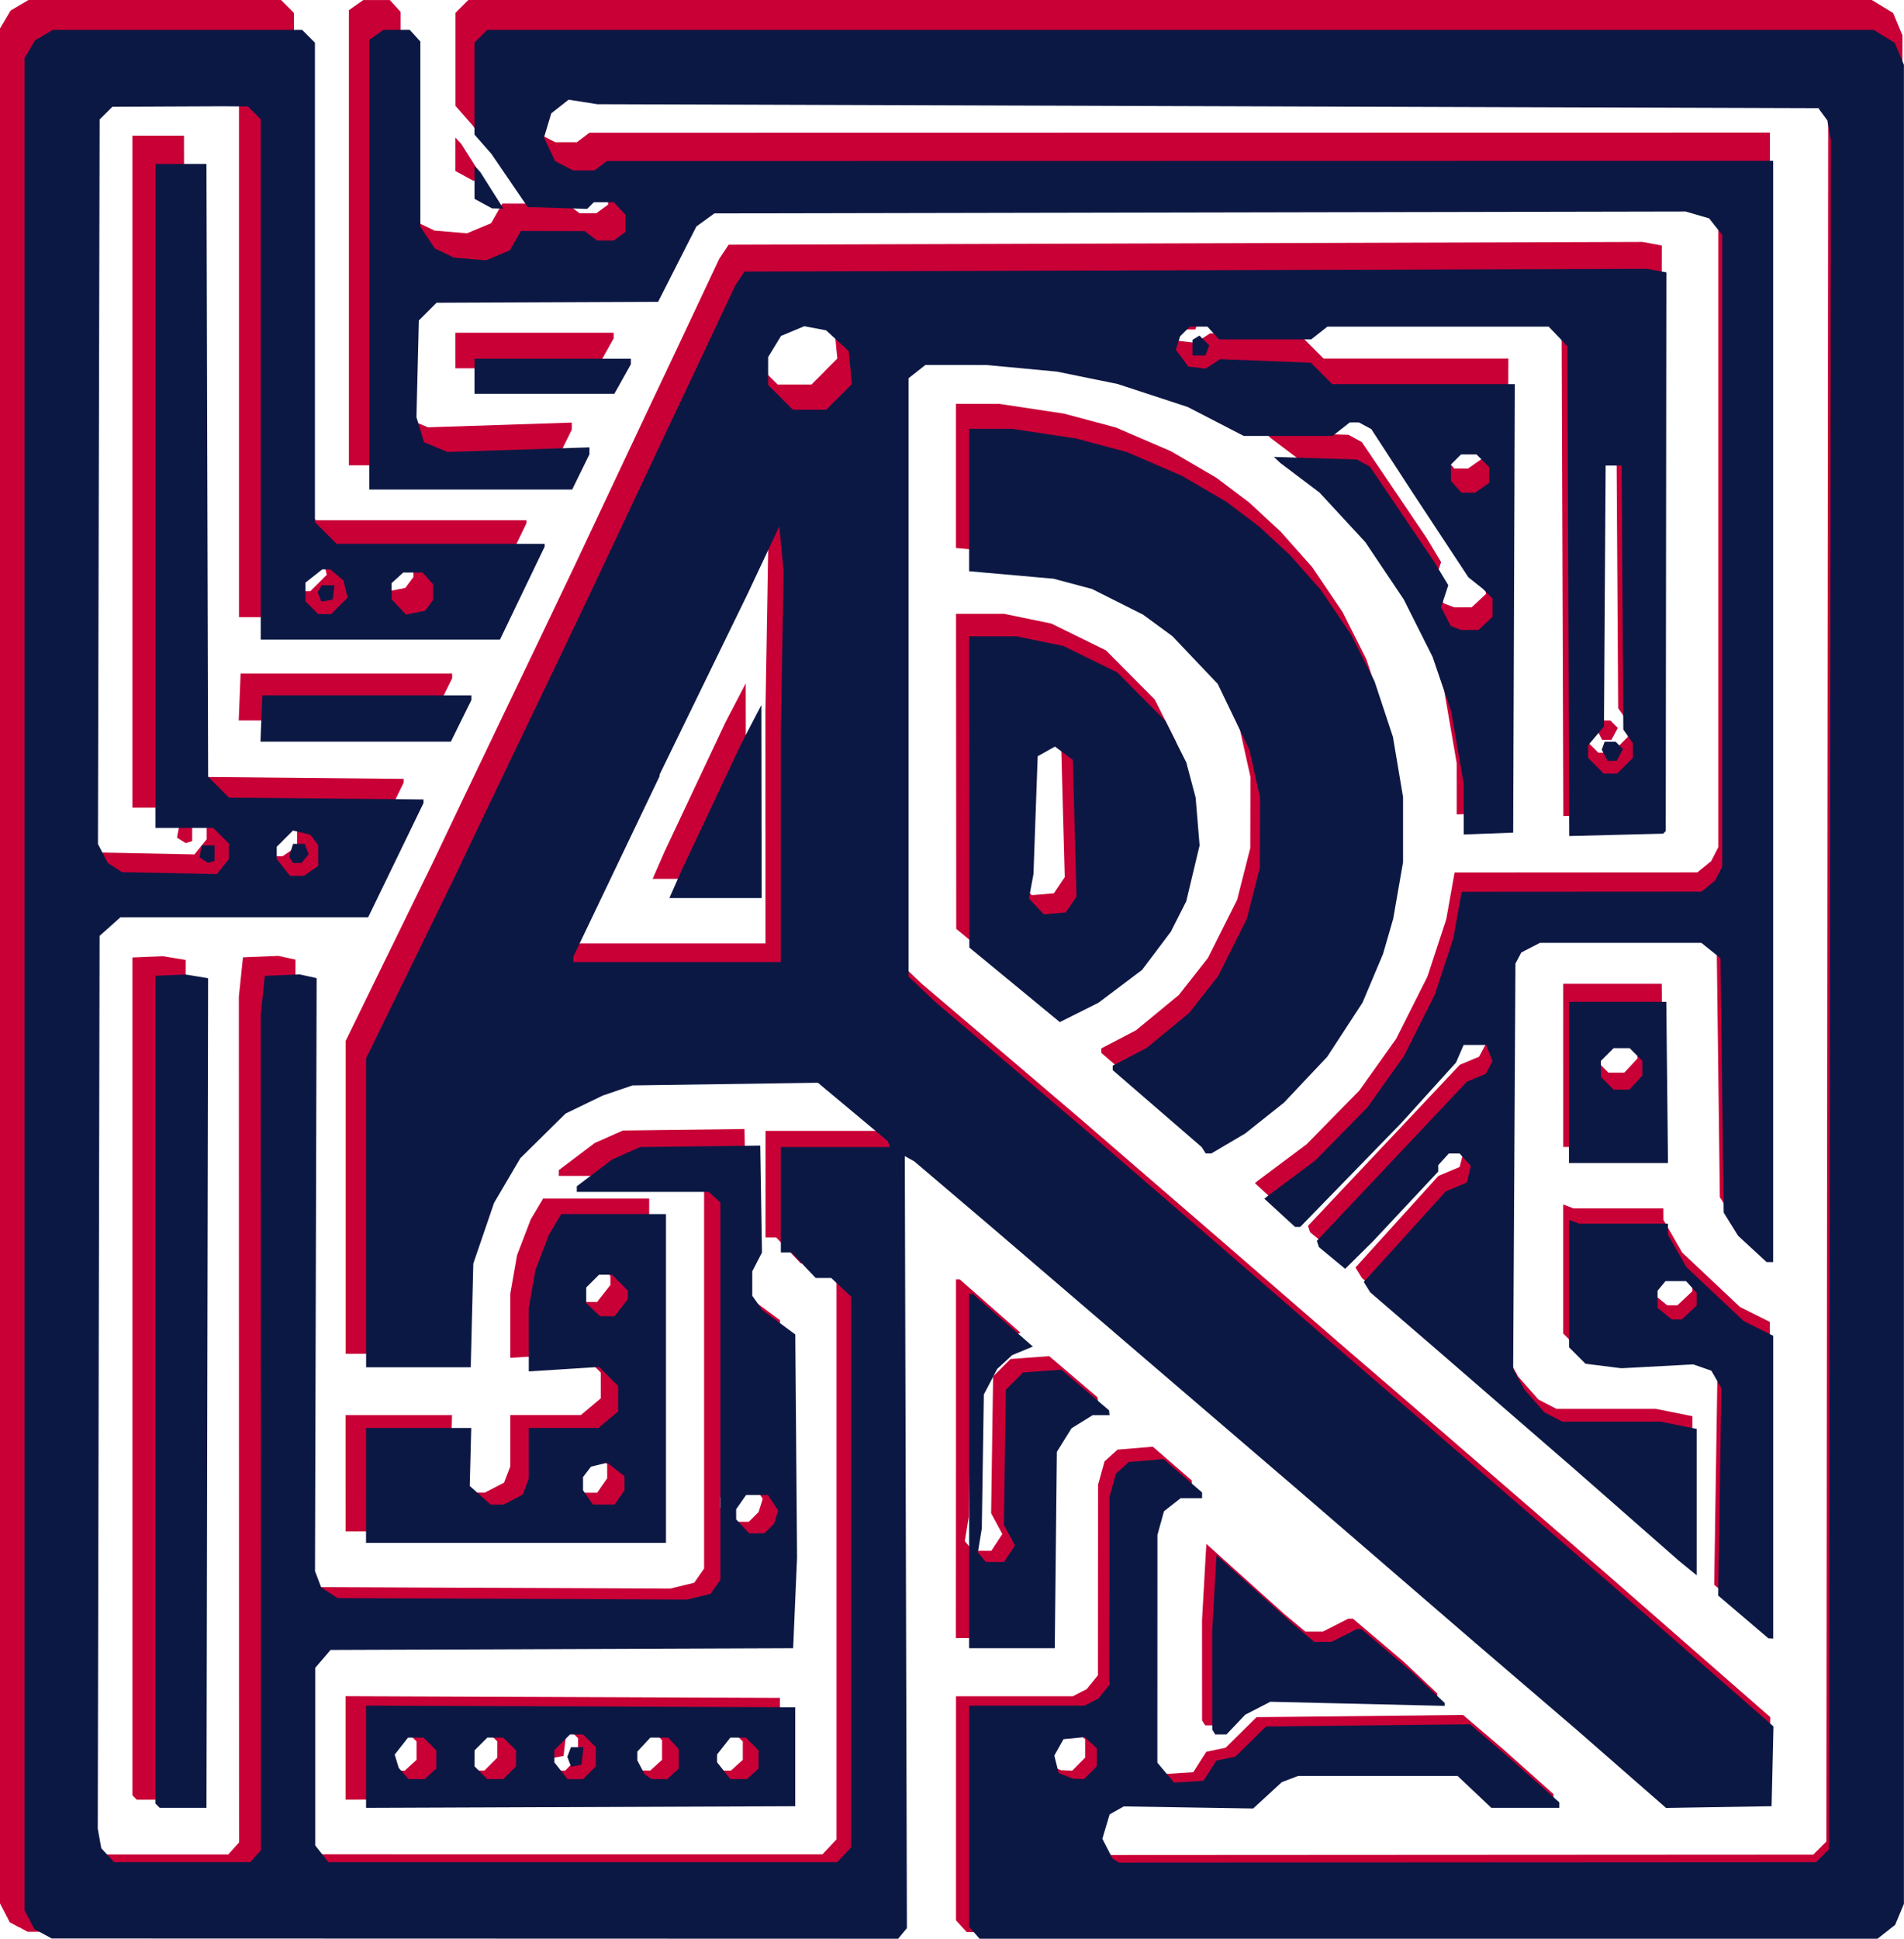 <?xml version="1.0" encoding="UTF-8" standalone="no"?>
<!-- Created with Inkscape (http://www.inkscape.org/) -->

<svg
   width="76.759mm"
   height="78.129mm"
   viewBox="0 0 76.759 78.129"
   version="1.1"
   id="svg5"
   xml:space="preserve"
   xmlns:inkscape="http://www.inkscape.org/namespaces/inkscape"
   xmlns:sodipodi="http://sodipodi.sourceforge.net/DTD/sodipodi-0.dtd"
   xmlns="http://www.w3.org/2000/svg"
   xmlns:svg="http://www.w3.org/2000/svg"><sodipodi:namedview
     id="namedview7"
     pagecolor="#ffffff"
     bordercolor="#000000"
     borderopacity="0.25"
     inkscape:showpageshadow="2"
     inkscape:pageopacity="0.0"
     inkscape:pagecheckerboard="0"
     inkscape:deskcolor="#d1d1d1"
     inkscape:document-units="mm"
     showgrid="false" /><defs
     id="defs2" /><g
     inkscape:label="Layer 1"
     inkscape:groupmode="layer"
     id="layer1"
     transform="translate(-65.583,-36.223)"><path
       style="fill:#c80036;fill-opacity:1;stroke-width:0.13"
       d="m 66.333,113.884 -0.356,-0.193 -0.197,-0.381 -0.197,-0.381 V 75.15 37.371 l 0.213,-0.361 0.213,-0.361 0.361,-0.213 0.361,-0.213 h 5.091 5.091 l 0.26,0.26 0.26,0.26 v 9.779 9.779 l 0.443,0.443 0.443,0.443 h 4.245 4.245 v 0.056 0.056 l -0.912,1.897 -0.912,1.897 H 80.101 75.218 v -10.612 -10.612 l -0.26,-0.26 -0.26,-0.26 -0.488,-0.005 -0.488,-0.005 -2.279,0.01 -2.279,0.01 -0.26,0.259 -0.26,0.259 -0.035,14.777 -0.035,14.777 0.2,0.387 0.2,0.387 0.29,0.187 0.29,0.187 1.934,0.039 1.934,0.039 0.247,-0.305 0.247,-0.305 v -0.317 -0.317 l -0.32,-0.32 -0.32,-0.32 h -1.178 -1.178 v -13.542 -13.542 h 1.04 1.04 l 0.034,12.497 0.035,12.497 0.425,0.426 0.425,0.426 3.969,0.038 3.969,0.038 v 0.074 0.074 l -1.128,2.329 -1.128,2.329 h -5.055 -5.055 l -0.425,0.38 -0.425,0.38 -0.038,18.207 -0.038,18.207 0.072,0.4 0.072,0.4 0.264,0.283 0.264,0.283 h 2.774 2.774 l 0.218,-0.241 0.218,-0.241 -0.004,-17.044 -0.004,-17.044 0.083,-0.792 0.083,-0.792 0.714,-0.029 0.714,-0.029 0.344,0.075 0.344,0.075 -0.034,12.094 -0.034,12.094 0.126,0.331 0.126,0.331 0.335,0.219 0.335,0.219 7.126,0.03 7.126,0.03 0.484,-0.117 0.484,-0.117 0.2,-0.286 0.2,-0.286 v -7.698 -7.698 l -0.238,-0.215 -0.238,-0.215 h -2.692 -2.692 v -0.115 -0.115 l 0.726,-0.548 0.726,-0.548 0.567,-0.251 0.567,-0.251 2.451,-0.03 2.451,-0.03 0.036,2.181 0.036,2.181 -0.198,0.384 -0.198,0.384 v 0.498 0.498 l 0.204,0.291 0.204,0.291 0.673,0.498 0.673,0.498 0.036,4.545 0.036,4.545 -0.08,1.853 -0.08,1.853 -9.438,0.035 -9.438,0.035 -0.314,0.365 -0.314,0.365 v 3.621 3.621 l 0.27,0.343 0.27,0.343 H 88.356 98.741 l 0.283,-0.301 0.283,-0.301 V 99.126 87.891 l -0.404,-0.378 -0.404,-0.378 h -0.317 -0.317 l -0.495,-0.521 -0.495,-0.521 h -0.215 -0.215 v -2.148 -2.148 h 2.224 2.224 l -0.043,-0.122 -0.043,-0.122 -1.426,-1.19 -1.426,-1.19 -3.783,0.054 -3.783,0.054 -0.607,0.206 -0.607,0.206 -0.76,0.368 -0.76,0.368 -0.923,0.911 -0.923,0.911 -0.535,0.911 -0.535,0.911 -0.423,1.237 -0.423,1.237 -0.053,2.116 -0.053,2.116 h -2.135 -2.135 v -6.302 -6.302 l 1.772,-3.626 1.772,-3.626 0.558,-1.172 0.558,-1.172 0.779,-1.628 0.779,-1.628 0.812,-1.693 0.812,-1.693 0.714,-1.497 0.714,-1.497 1.533,-3.255 1.533,-3.255 0.463,-0.977 0.463,-0.977 0.9,-1.912 0.9,-1.912 0.189,-0.285 0.189,-0.285 18.419,-0.056 18.419,-0.056 0.391,0.072 0.391,0.072 -0.013,11.396 -0.013,11.396 -0.053,0.053 -0.053,0.053 -1.918,0.048 -1.918,0.048 -0.035,-9.991 -0.035,-9.991 -0.382,-0.399 -0.382,-0.399 h -4.515 -4.515 l -0.331,0.26 -0.331,0.26 h -1.88 -1.88 l -0.236,-0.26 -0.236,-0.26 h -0.361 -0.361 l -0.196,0.196 -0.196,0.196 -0.087,0.275 -0.087,0.275 0.254,0.342 0.254,0.342 0.354,0.042 0.354,0.042 0.295,-0.193 0.295,-0.193 1.851,0.073 1.851,0.073 0.436,0.436 0.436,0.436 h 3.725 3.725 l -0.033,9.147 -0.033,9.147 -1.009,0.038 -1.009,0.038 v -1.034 -1.034 l -0.255,-1.478 -0.255,-1.478 -0.377,-1.107 -0.377,-1.107 -0.592,-1.178 -0.592,-1.178 -0.782,-1.166 -0.782,-1.166 -0.936,-1.012 -0.936,-1.012 -0.801,-0.604 -0.801,-0.604 -0.13,-0.122 -0.13,-0.122 1.693,0.052 1.693,0.052 0.268,0.147 0.268,0.147 1.304,1.929 1.304,1.929 0.294,0.488 0.294,0.488 -0.148,0.448 -0.148,0.448 0.198,0.383 0.198,0.383 0.211,0.081 0.211,0.081 h 0.355 0.355 l 0.285,-0.265 0.285,-0.265 v -0.376 -0.376 l -0.195,-0.195 -0.195,-0.195 -0.297,-0.238 -0.297,-0.238 -1.159,-1.758 -1.159,-1.758 -0.822,-1.265 -0.822,-1.265 -0.253,-0.135 -0.253,-0.135 h -0.186 -0.186 l -0.35,0.275 -0.35,0.275 -1.813,1.1e-4 -1.813,1.1e-4 -1.143,-0.59 -1.143,-0.59 -1.432,-0.47 -1.432,-0.47 -1.237,-0.252 -1.237,-0.252 -1.432,-0.135 -1.432,-0.135 -1.252,-1.1e-4 -1.252,-1.1e-4 -0.343,0.27 -0.343,0.27 v 12.203 12.203 l 0.553,0.524 0.553,0.524 1.693,1.439 1.693,1.439 1.508,1.286 1.508,1.286 2.659,2.297 2.659,2.297 2.734,2.369 2.734,2.369 1.107,0.952 1.107,0.952 4.043,3.497 4.043,3.497 2.904,2.539 2.904,2.539 0.448,0.391 0.448,0.391 -0.038,1.628 -0.038,1.628 -2.153,0.036 -2.153,0.036 -1.829,-1.598 -1.829,-1.598 -2.072,-1.776 -2.072,-1.776 -3.581,-3.09 -3.581,-3.09 -6.25,-5.359 -6.25,-5.359 -1.605,-1.364 -1.605,-1.364 -0.195,-0.11 -0.195,-0.11 0.042,15.747 0.042,15.747 -0.179,0.216 -0.179,0.216 -17.269,-0.005 -17.269,-0.005 -0.356,-0.193 z m 29.635,-16.529 0.196,-0.196 0.084,-0.266 0.084,-0.266 -0.209,-0.319 -0.209,-0.319 h -0.445 -0.445 l -0.203,0.289 -0.203,0.289 v 0.207 0.207 l 0.265,0.285 0.265,0.285 h 0.311 0.311 z m 0.473,-27.766 -2.61e-4,-4.655 0.056,-3.32 0.056,-3.32 -0.088,-0.908 -0.088,-0.908 -0.64,1.364 -0.64,1.364 -1.801,3.695 -1.801,3.695 v 0.033 0.033 l -1.758,3.676 -1.758,3.676 v 0.115 0.115 h 4.232 4.232 l -2.61e-4,-4.655 z m -4.305,1.497 0.243,-0.553 1.227,-2.604 1.227,-2.604 0.407,-0.781 0.407,-0.781 0.006,3.939 0.006,3.939 H 93.777 91.894 Z m -14.864,-0.561 0.289,-0.203 v -0.423 -0.423 l -0.163,-0.213 -0.163,-0.213 -0.352,-0.085 -0.352,-0.085 -0.332,0.332 -0.332,0.332 v 0.249 0.249 l 0.27,0.343 0.27,0.343 h 0.287 0.287 z m -0.818,-0.45 -0.081,-0.131 0.082,-0.259 0.082,-0.259 h 0.238 0.238 l 0.081,0.212 0.081,0.212 -0.148,0.179 -0.148,0.179 h -0.172 -0.172 z m 54.433,-3.834 0.32,-0.32 v -0.302 -0.302 l -0.194,-0.277 -0.194,-0.277 -0.034,-5.384 -0.034,-5.384 h -0.326 -0.326 l -0.034,5.321 -0.034,5.321 -0.324,0.385 -0.324,0.385 v 0.256 0.256 l 0.32,0.32 0.32,0.32 h 0.272 0.272 z m -0.83,-0.429 -0.117,-0.228 0.058,-0.163 0.058,-0.163 h 0.224 0.224 l 0.15,0.15 0.15,0.15 -0.129,0.24 -0.129,0.24 h -0.186 -0.186 z m -51.631,-6.094 0.332,-0.332 -0.083,-0.352 -0.083,-0.352 -0.269,-0.228 -0.269,-0.228 h -0.163 -0.163 l -0.343,0.27 -0.343,0.27 v 0.381 0.381 l 0.26,0.26 0.26,0.26 h 0.266 0.266 z m -0.812,-0.368 -0.076,-0.199 0.084,-0.136 0.084,-0.136 h 0.262 0.262 l -0.042,0.292 -0.042,0.292 -0.228,0.043 -0.228,0.043 z m 4.472,0.348 0.163,-0.218 v -0.323 -0.323 l -0.215,-0.238 -0.215,-0.238 h -0.393 -0.393 l -0.238,0.215 -0.238,0.215 v 0.33 0.33 l 0.292,0.311 0.292,0.311 0.391,-0.077 0.391,-0.077 z m 42.972,-4.798 0.289,-0.203 v -0.318 -0.318 l -0.26,-0.26 -0.26,-0.26 h -0.316 -0.316 l -0.205,0.205 -0.205,0.205 v 0.339 0.339 l 0.215,0.238 0.215,0.238 h 0.276 0.276 z m -26.241,-3.705 0.522,-0.522 -0.065,-0.674 -0.065,-0.674 -0.462,-0.423 -0.462,-0.423 -0.445,-0.084 -0.445,-0.084 -0.474,0.198 -0.474,0.198 -0.263,0.431 -0.263,0.431 -4.92e-4,0.569 -4.92e-4,0.569 0.506,0.506 0.506,0.506 h 0.682 0.682 l 0.522,-0.522 z m 5.522,62.653 -0.215,-0.238 v -4.514 -4.514 h 2.352 2.352 l 0.284,-0.145 0.284,-0.145 0.225,-0.278 0.225,-0.278 0.003,-3.841 0.003,-3.841 0.13,-0.469 0.13,-0.469 0.262,-0.237 0.262,-0.237 0.711,-0.059 0.711,-0.059 0.785,0.68 0.785,0.68 v 0.117 0.117 h -0.438 -0.438 l -0.339,0.266 -0.339,0.266 -0.134,0.482 -0.134,0.482 -9.9e-4,4.645 -9.8e-4,4.645 0.343,0.407 0.343,0.407 0.6,-0.039 0.6,-0.039 0.262,-0.411 0.262,-0.411 0.389,-0.081 0.389,-0.081 0.625,-0.616 0.625,-0.616 4.162,-0.045 4.162,-0.045 0.813,0.694 0.813,0.693 1.009,0.9 1.009,0.9 v 0.112 0.112 h -1.387 -1.387 l -0.688,-0.651 -0.688,-0.651 h -3.255 -3.255 l -0.333,0.127 -0.333,0.127 -0.584,0.538 -0.584,0.538 -2.64,-0.043 -2.64,-0.043 -0.288,0.162 -0.288,0.162 -0.149,0.498 -0.149,0.498 0.209,0.404 0.209,0.404 0.132,0.082 0.132,0.082 14.22,-0.008 14.22,-0.008 0.264,-0.264 0.264,-0.264 0.037,-34.859 0.037,-34.859 -0.071,-0.401 -0.071,-0.401 -0.183,-0.25 -0.183,-0.25 -24.913,-0.081 -24.913,-0.081 -0.587,-0.093 -0.587,-0.093 -0.353,0.278 -0.353,0.278 -0.148,0.495 -0.148,0.495 0.228,0.48 0.228,0.48 0.367,0.19 0.367,0.19 h 0.437 0.437 l 0.253,-0.191 0.253,-0.191 23.795,-0.004 23.795,-0.004 v 22.461 22.461 h -0.133 -0.133 l -0.582,-0.537 -0.582,-0.537 -0.294,-0.472 -0.294,-0.472 -0.065,-5.188 -0.065,-5.188 -0.391,-0.312 -0.391,-0.312 -3.294,-4.9e-4 -3.294,-4.9e-4 -0.38,0.197 -0.38,0.197 -0.12,0.227 -0.12,0.227 -0.047,8.268 -0.047,8.268 0.23,0.421 0.23,0.421 0.408,0.464 0.408,0.464 0.365,0.189 0.365,0.189 h 2.003 2.003 l 0.738,0.148 0.738,0.148 v 2.986 2.986 l -0.371,-0.302 -0.371,-0.302 -2.077,-1.823 -2.077,-1.823 -2.793,-2.421 -2.793,-2.421 -1.421,-1.224 -1.421,-1.224 -0.13,-0.212 -0.13,-0.212 1.673,-1.847 1.673,-1.847 0.427,-0.179 0.427,-0.179 0.085,-0.339 0.085,-0.339 -0.231,-0.255 -0.231,-0.255 h -0.22 -0.22 l -0.215,0.238 -0.215,0.238 v 0.13 0.13 l -1.331,1.422 -1.331,1.422 -0.567,0.561 -0.567,0.561 -0.535,-0.442 -0.535,-0.442 -0.043,-0.128 -0.043,-0.128 3.062,-3.247 3.062,-3.247 0.386,-0.161 0.386,-0.161 0.136,-0.254 0.136,-0.254 -0.127,-0.334 -0.127,-0.334 h -0.462 -0.462 l -0.154,0.358 -0.154,0.358 -1.112,1.228 -1.112,1.228 -2.067,2.124 -2.067,2.124 h -0.106 -0.106 l -0.626,-0.575 -0.626,-0.575 0.065,-0.053 0.065,-0.053 0.977,-0.73 0.977,-0.73 1.063,-1.083 1.063,-1.083 0.742,-1.042 0.742,-1.042 0.631,-1.255 0.631,-1.255 0.379,-1.153 0.379,-1.153 0.168,-0.944 0.168,-0.944 4.894,-0.003 4.894,-0.003 0.278,-0.225 0.278,-0.225 0.145,-0.284 0.145,-0.284 v -12.882 -12.882 l -0.267,-0.34 -0.267,-0.34 -0.481,-0.139 -0.481,-0.139 -19.815,0.038 -19.815,0.038 -0.368,0.266 -0.368,0.266 -0.781,1.538 -0.781,1.538 -4.522,0.019 -4.522,0.019 -0.36,0.36 -0.36,0.36 -0.048,1.971 -0.048,1.971 0.153,0.511 0.153,0.511 0.479,0.2 0.479,0.2 2.898,-0.095 2.898,-0.095 v 0.142 0.142 l -0.353,0.719 -0.353,0.719 h -4.139 -4.14 v -9.172 -9.172 l 0.289,-0.203 0.289,-0.203 h 0.537 0.537 l 0.215,0.238 0.215,0.238 v 3.779 3.779 l 0.298,0.442 0.298,0.442 0.386,0.186 0.386,0.186 0.655,0.055 0.655,0.055 0.487,-0.204 0.487,-0.204 0.225,-0.395 0.225,-0.395 1.302,0.003 1.302,0.003 0.253,0.191 0.253,0.191 h 0.341 0.341 l 0.236,-0.173 0.236,-0.173 v -0.352 -0.352 l -0.232,-0.256 -0.232,-0.256 h -0.41 -0.409 l -0.135,0.135 -0.135,0.135 -1.213,-0.038 -1.213,-0.038 -0.74,-1.084 -0.74,-1.084 -0.346,-0.395 -0.346,-0.395 v -1.875 -1.875 l 0.26,-0.26 0.26,-0.26 28.288,4.9e-4 28.288,4.9e-4 0.431,0.263 0.431,0.263 0.187,0.449 0.187,0.449 v 37.508 37.508 l -0.18,0.43 -0.18,0.43 -0.359,0.282 -0.359,0.282 H 122.876 104.555 Z m 4.732,-6.533 0.26,-0.26 v -0.37 -0.37 l -0.248,-0.225 -0.248,-0.225 -0.431,0.042 -0.431,0.042 -0.187,0.335 -0.187,0.335 0.089,0.355 0.089,0.355 0.289,0.116 0.289,0.116 0.228,0.008 0.228,0.008 0.26,-0.26 z m -38.064,1.345 -0.087,-0.087 V 91.692 74.808 l 0.618,-0.025 0.618,-0.025 0.456,0.075 0.456,0.075 -0.034,16.921 -0.034,16.921 h -0.954 -0.954 z m 8.507,-1.997 v -2.085 l 8.756,0.034 8.756,0.034 v 2.018 2.018 l -8.756,0.034 -8.756,0.034 z m 2.626,0.696 0.238,-0.215 v -0.37 -0.37 l -0.26,-0.26 -0.26,-0.26 h -0.316 -0.316 l -0.272,0.346 -0.272,0.346 0.083,0.273 0.083,0.273 0.2,0.228 0.2,0.228 h 0.328 0.328 z m 3.233,-0.045 0.26,-0.26 v -0.326 -0.326 l -0.26,-0.26 -0.26,-0.26 h -0.326 -0.326 l -0.26,0.26 -0.26,0.26 v 0.326 0.326 l 0.26,0.26 0.26,0.26 h 0.326 0.326 z m 3.255,0 0.26,-0.26 v -0.391 -0.391 l -0.26,-0.26 -0.26,-0.26 h -0.266 -0.266 l -0.32,0.32 -0.32,0.32 v 0.249 0.249 l 0.27,0.343 0.27,0.343 h 0.316 0.316 z m -0.826,-0.449 -0.077,-0.202 0.075,-0.195 0.075,-0.195 h 0.255 0.255 l -0.041,0.357 -0.041,0.357 -0.211,0.04 -0.211,0.04 z m 4.234,0.494 0.238,-0.215 v -0.393 -0.393 l -0.215,-0.238 -0.215,-0.238 h -0.365 -0.365 l -0.265,0.285 -0.265,0.285 v 0.179 0.179 l 0.15,0.284 0.15,0.284 0.143,0.096 0.143,0.096 0.315,0.002 0.315,0.002 0.238,-0.215 z m 3.255,0 0.238,-0.215 v -0.37 -0.37 l -0.26,-0.26 -0.26,-0.26 h -0.316 -0.316 l -0.27,0.343 -0.27,0.343 v 0.16 0.16 l 0.27,0.343 0.27,0.343 h 0.338 0.338 z m 18.813,-1.705 -0.06,-0.098 -0.001,-2.018 -0.001,-2.018 0.087,-1.54 0.087,-1.54 1.567,1.41 1.567,1.41 0.429,0.358 0.429,0.358 h 0.353 0.353 l 0.511,-0.26 0.511,-0.26 h 0.096 0.095 l 1.016,0.861 1.016,0.861 0.684,0.644 0.684,0.644 v 0.061 0.061 l -3.556,-0.084 -3.556,-0.084 -0.513,0.264 -0.513,0.264 -0.382,0.403 -0.382,0.403 h -0.228 -0.228 l -0.06,-0.098 z m -9.981,-10.644 v -7.227 h 0.077 0.077 l 1.223,1.074 1.223,1.074 -0.421,0.174 -0.421,0.174 -0.306,0.282 -0.306,0.282 -0.273,0.521 -0.273,0.521 -0.042,2.734 -0.042,2.734 -0.08,0.487 -0.08,0.487 0.163,0.196 0.163,0.196 h 0.372 0.372 l 0.221,-0.338 0.221,-0.338 -0.226,-0.419 -0.226,-0.419 0.04,-2.756 0.04,-2.756 0.352,-0.352 0.352,-0.352 0.78,-0.056 0.78,-0.056 0.974,0.829 0.974,0.829 0.01,0.098 0.01,0.098 h -0.343 -0.343 l -0.432,0.267 -0.432,0.267 -0.3,0.482 -0.3,0.482 -0.043,4.004 -0.043,4.004 h -1.748 -1.748 z m 31.592,5.952 -1.025,-0.874 0.065,-4.232 0.065,-4.232 -0.205,-0.354 -0.205,-0.354 -0.37,-0.129 -0.37,-0.129 -1.465,0.079 -1.465,0.079 -0.734,-0.092 -0.734,-0.092 -0.335,-0.335 -0.335,-0.335 v -2.6 -2.6 l 0.206,0.079 0.206,0.079 h 1.812 1.812 l 9.9e-4,0.228 9.8e-4,0.228 0.38,0.662 0.38,0.662 1.165,1.097 1.165,1.097 0.602,0.301 0.602,0.301 v 6.176 6.176 l -0.098,-0.005 -0.098,-0.005 -1.025,-0.874 z m -2.206,-12.42 0.301,-0.283 v -0.26 -0.26 l -0.215,-0.238 -0.215,-0.238 h -0.42 -0.42 l -0.162,0.196 -0.162,0.196 v 0.35 0.35 l 0.291,0.236 0.291,0.236 h 0.205 0.205 z m -53.995,7.054 v -2.344 h 2.146 2.146 l -0.03,1.182 -0.03,1.182 0.425,0.38 0.425,0.38 h 0.265 0.265 l 0.39,-0.202 0.39,-0.202 0.125,-0.328 0.125,-0.328 v -1.033 -1.033 h 1.422 1.422 l 0.401,-0.337 0.401,-0.337 v -0.519 -0.519 l -0.388,-0.388 -0.388,-0.388 -1.435,0.091 -1.435,0.091 v -1.297 -1.297 l 0.136,-0.773 0.136,-0.773 0.274,-0.716 0.274,-0.716 0.251,-0.423 0.251,-0.423 h 2.138 2.138 v 6.706 6.706 H 85.635 79.515 Z m 10.344,0.492 0.203,-0.289 v -0.287 -0.287 l -0.352,-0.277 -0.352,-0.277 -0.331,0.08 -0.331,0.08 -0.163,0.213 -0.163,0.213 v 0.272 0.272 l 0.203,0.289 0.203,0.289 h 0.441 0.441 z m 0.063,-7.736 0.27,-0.343 v -0.184 -0.184 l -0.32,-0.32 -0.32,-0.32 h -0.266 -0.266 l -0.26,0.26 -0.26,0.26 v 0.32 0.32 l 0.285,0.265 0.285,0.265 h 0.292 0.292 z m 38.682,-9.195 4.9e-4,-3.288 h 1.985 1.985 l 0.035,3.288 0.035,3.288 h -2.02 -2.02 l 4.9e-4,-3.288 z m 2.729,0.008 0.265,-0.285 v -0.301 -0.301 l -0.26,-0.26 -0.26,-0.26 h -0.326 -0.326 l -0.26,0.26 -0.26,0.26 v 0.326 0.326 l 0.26,0.26 0.26,0.26 h 0.32 0.32 z m -17.638,2.76 -0.08,-0.13 -1.816,-1.57 -1.816,-1.57 2.6e-4,-0.091 2.6e-4,-0.091 0.699,-0.365 0.699,-0.365 0.864,-0.712 0.864,-0.712 0.586,-0.745 0.586,-0.745 0.588,-1.172 0.588,-1.172 0.265,-1.042 0.265,-1.042 0.004,-1.432 0.004,-1.432 -0.217,-0.977 -0.217,-0.977 -0.645,-1.339 -0.645,-1.339 -0.927,-0.976 -0.927,-0.976 -0.599,-0.438 -0.599,-0.438 -1.042,-0.523 -1.042,-0.523 -0.781,-0.208 -0.781,-0.208 -1.725,-0.153 -1.725,-0.153 v -2.905 -2.905 l 0.879,9.8e-4 0.879,9.9e-4 1.296,0.195 1.296,0.195 1.047,0.28 1.047,0.28 1.113,0.479 1.113,0.479 0.914,0.534 0.914,0.534 0.659,0.497 0.659,0.497 0.635,0.587 0.635,0.587 0.636,0.715 0.636,0.715 0.616,0.911 0.616,0.911 0.478,0.949 0.478,0.949 0.375,1.134 0.375,1.134 0.206,1.227 0.206,1.227 v 1.327 1.327 l -0.201,1.156 -0.201,1.156 -0.208,0.716 -0.208,0.716 -0.418,0.992 -0.418,0.992 -0.721,1.106 -0.721,1.106 -0.882,0.935 -0.882,0.935 -0.793,0.63 -0.793,0.63 -0.689,0.406 -0.689,0.406 h -0.117 -0.117 l -0.08,-0.13 z m -7.717,-6.75 -1.844,-1.519 -0.004,-6.348 -0.004,-6.348 h 0.968 0.968 l 0.953,0.196 0.953,0.196 1.102,0.541 1.102,0.541 0.982,0.989 0.982,0.989 0.426,0.847 0.426,0.847 0.19,0.715 0.19,0.715 0.081,0.977 0.081,0.977 -0.272,1.138 -0.272,1.138 -0.315,0.621 -0.315,0.621 -0.587,0.779 -0.587,0.779 -0.891,0.67 -0.891,0.67 -0.788,0.393 -0.788,0.393 z m 2.311,-3.277 0.219,-0.326 -0.075,-2.786 -0.075,-2.786 -0.364,-0.271 -0.364,-0.271 -0.352,0.197 -0.352,0.197 -0.086,2.404 -0.086,2.404 -0.092,0.496 -0.092,0.496 0.304,0.324 0.304,0.324 0.447,-0.039 0.447,-0.039 z m -35.394,-1.808 -0.176,-0.111 0.047,-0.245 0.047,-0.245 h 0.259 0.259 v 0.315 0.315 l -0.13,0.041 -0.13,0.041 z m 2.351,-5.777 0.038,-0.944 h 4.264 4.264 l 2.6e-4,0.095 2.61e-4,0.095 -0.419,0.849 -0.419,0.849 H 79.091 75.207 l 0.038,-0.944 z m 8.697,-13.965 v -0.716 h 3.19 3.19 v 0.114 0.114 l -0.337,0.602 -0.337,0.602 h -2.853 -2.853 z m 29.297,-1.164 v -0.318 l 0.143,-0.088 0.143,-0.088 0.201,0.201 0.201,0.201 -0.079,0.205 -0.079,0.205 h -0.265 -0.265 z m -28.939,-5.876 -0.358,-0.194 v -0.673 -0.673 l 0.116,0.124 0.116,0.124 0.474,0.749 0.474,0.749 -0.232,-0.005 -0.232,-0.005 -0.358,-0.194 z"
       id="path302-3"
       inkscape:export-filename="ARSOFTLOGO.png"
       inkscape:export-xdpi="96"
       inkscape:export-ydpi="96" /><path
       style="fill:#0c1844;fill-opacity:1;stroke-width:0.129"
       d="M 67.317,114.151 66.964,113.96 66.77,113.584 66.575,113.208 V 75.884 38.561 l 0.21,-0.356 0.21,-0.356 0.356,-0.21 0.356,-0.21 h 5.029 5.029 l 0.257,0.257 0.257,0.257 v 9.661 9.661 l 0.437,0.437 0.437,0.437 h 4.194 4.194 v 0.056 0.056 l -0.901,1.874 -0.901,1.874 H 80.918 76.094 V 51.514 41.03 l -0.257,-0.257 -0.257,-0.257 -0.482,-0.005 -0.482,-0.005 -2.251,0.01 -2.251,0.01 -0.257,0.256 -0.257,0.256 -0.034,14.599 -0.034,14.599 0.198,0.382 0.198,0.382 0.287,0.185 0.287,0.185 1.911,0.039 1.911,0.039 0.244,-0.301 0.244,-0.301 v -0.313 -0.313 l -0.316,-0.316 -0.316,-0.316 h -1.164 -1.164 V 56.209 42.831 h 1.027 1.027 l 0.034,12.347 0.034,12.347 0.42,0.421 0.42,0.421 3.921,0.037 3.921,0.037 v 0.073 0.073 l -1.115,2.301 -1.115,2.301 H 75.432 70.438 l -0.42,0.375 -0.42,0.375 -0.037,17.988 -0.037,17.988 0.071,0.396 0.071,0.396 0.261,0.28 0.261,0.28 h 2.741 2.741 l 0.216,-0.238 0.216,-0.238 -0.004,-16.839 -0.004,-16.839 0.082,-0.782 0.082,-0.782 0.705,-0.029 0.705,-0.029 0.34,0.075 0.34,0.075 -0.033,11.948 -0.033,11.948 0.124,0.327 0.124,0.327 0.331,0.217 0.331,0.217 7.04,0.03 7.04,0.03 0.478,-0.115 0.478,-0.115 0.198,-0.282 0.198,-0.282 v -7.605 -7.605 l -0.235,-0.213 -0.235,-0.213 h -2.659 -2.659 v -0.113 -0.113 l 0.717,-0.542 0.717,-0.542 0.56,-0.248 0.56,-0.248 2.421,-0.03 2.421,-0.03 0.035,2.155 0.035,2.155 -0.196,0.379 -0.196,0.379 v 0.492 0.492 l 0.202,0.288 0.202,0.288 0.665,0.492 0.665,0.492 0.036,4.491 0.036,4.491 -0.079,1.831 -0.079,1.831 -9.324,0.035 -9.324,0.035 -0.31,0.361 -0.31,0.361 v 3.577 3.577 l 0.267,0.339 0.267,0.339 H 89.074 99.333 l 0.28,-0.298 0.28,-0.298 V 99.571 88.471 l -0.4,-0.373 -0.4,-0.373 h -0.313 -0.313 l -0.489,-0.515 -0.489,-0.515 h -0.213 -0.213 v -2.123 -2.123 h 2.198 2.198 l -0.043,-0.12 -0.043,-0.12 -1.408,-1.176 -1.408,-1.176 -3.737,0.054 -3.737,0.054 -0.599,0.204 -0.599,0.204 -0.751,0.363 -0.751,0.363 -0.912,0.9 -0.912,0.9 -0.529,0.9 -0.529,0.9 -0.418,1.222 -0.418,1.222 -0.052,2.09 -0.052,2.09 h -2.109 -2.109 v -6.226 -6.226 l 1.751,-3.583 1.751,-3.583 0.551,-1.158 0.551,-1.158 0.77,-1.608 0.77,-1.608 0.803,-1.672 0.803,-1.672 0.705,-1.479 0.705,-1.479 1.514,-3.216 1.514,-3.216 0.457,-0.965 0.457,-0.965 0.889,-1.889 0.889,-1.889 0.187,-0.282 0.187,-0.282 18.197,-0.055 18.197,-0.055 0.386,0.071 0.386,0.071 -0.013,11.258 -0.013,11.258 -0.052,0.052 -0.052,0.052 -1.894,0.048 -1.894,0.048 -0.035,-9.87 -0.035,-9.87 -0.378,-0.394 -0.378,-0.394 h -4.461 -4.461 l -0.327,0.257 -0.327,0.257 h -1.857 -1.857 l -0.233,-0.257 -0.233,-0.257 h -0.357 -0.357 l -0.194,0.194 -0.194,0.194 -0.086,0.272 -0.086,0.272 0.251,0.338 0.251,0.338 0.349,0.042 0.349,0.042 0.292,-0.191 0.292,-0.191 1.829,0.072 1.829,0.072 0.431,0.431 0.431,0.431 h 3.68 3.68 l -0.033,9.037 -0.033,9.037 -0.997,0.038 -0.997,0.038 v -1.022 -1.022 l -0.252,-1.46 -0.252,-1.46 -0.373,-1.093 -0.373,-1.093 -0.585,-1.164 -0.585,-1.164 -0.773,-1.152 -0.773,-1.152 -0.924,-1 -0.924,-0.999 -0.791,-0.597 -0.791,-0.597 -0.129,-0.121 -0.129,-0.121 1.672,0.052 1.672,0.052 0.265,0.145 0.265,0.145 1.288,1.906 1.288,1.906 0.291,0.482 0.291,0.482 -0.146,0.443 -0.146,0.443 0.196,0.378 0.196,0.378 0.208,0.08 0.208,0.08 h 0.351 0.351 l 0.282,-0.262 0.282,-0.262 v -0.372 -0.372 l -0.192,-0.192 -0.192,-0.192 -0.294,-0.235 -0.294,-0.235 -1.145,-1.737 -1.145,-1.737 -0.812,-1.249 -0.812,-1.249 -0.25,-0.134 -0.25,-0.134 h -0.184 -0.184 l -0.346,0.272 -0.346,0.272 -1.791,1.1e-4 -1.791,1.1e-4 -1.129,-0.583 -1.129,-0.583 -1.415,-0.464 -1.415,-0.464 -1.222,-0.249 -1.222,-0.249 -1.415,-0.133 -1.415,-0.133 -1.237,-1.07e-4 -1.237,-1.08e-4 -0.339,0.267 -0.339,0.267 v 12.056 12.056 l 0.547,0.518 0.547,0.518 1.672,1.422 1.672,1.422 1.489,1.271 1.489,1.271 2.627,2.269 2.627,2.269 2.701,2.341 2.701,2.341 1.093,0.94 1.093,0.94 3.995,3.454 3.995,3.454 2.869,2.508 2.869,2.508 0.442,0.386 0.442,0.386 -0.038,1.608 -0.038,1.608 -2.127,0.035 -2.127,0.035 -1.807,-1.579 -1.807,-1.579 -2.047,-1.754 -2.047,-1.754 -3.538,-3.052 -3.538,-3.052 -6.175,-5.294 -6.175,-5.294 -1.585,-1.348 -1.585,-1.348 -0.193,-0.108 -0.193,-0.108 0.042,15.557 0.042,15.557 -0.177,0.213 -0.177,0.213 -17.061,-0.005 -17.061,-0.005 -0.352,-0.191 z m 29.278,-16.329 0.194,-0.194 0.083,-0.263 0.083,-0.263 -0.207,-0.315 -0.207,-0.315 h -0.44 -0.44 l -0.2,0.286 -0.2,0.286 v 0.204 0.204 l 0.262,0.282 0.262,0.282 h 0.307 0.307 z m 0.468,-27.431 -2.57e-4,-4.599 0.055,-3.28 0.055,-3.28 -0.087,-0.897 -0.087,-0.897 -0.633,1.348 -0.633,1.348 -1.779,3.651 -1.779,3.651 v 0.033 0.033 l -1.737,3.632 -1.737,3.632 v 0.114 0.114 h 4.181 4.181 l -2.57e-4,-4.599 z m -4.253,1.479 0.24,-0.547 1.212,-2.573 1.212,-2.573 0.402,-0.772 0.402,-0.772 0.006,3.891 0.006,3.891 h -1.861 -1.861 z m -14.685,-0.554 0.286,-0.2 v -0.418 -0.418 l -0.161,-0.21 -0.161,-0.21 -0.347,-0.084 -0.347,-0.084 -0.328,0.328 -0.328,0.328 v 0.246 0.246 l 0.267,0.339 0.267,0.339 h 0.284 0.284 z m -0.808,-0.444 -0.08,-0.13 0.081,-0.256 0.081,-0.256 h 0.235 0.235 l 0.08,0.209 0.08,0.209 -0.147,0.177 -0.147,0.177 h -0.17 -0.17 z m 53.777,-3.788 0.316,-0.316 v -0.299 -0.299 l -0.192,-0.273 -0.192,-0.273 -0.034,-5.319 -0.034,-5.319 h -0.322 -0.322 l -0.034,5.257 -0.034,5.257 -0.32,0.38 -0.32,0.38 v 0.253 0.253 l 0.316,0.316 0.316,0.316 h 0.269 0.269 z m -0.82,-0.424 -0.116,-0.225 0.058,-0.161 0.058,-0.161 h 0.221 0.221 l 0.148,0.148 0.148,0.148 -0.127,0.238 -0.127,0.238 h -0.184 -0.184 z m -51.008,-6.02 0.328,-0.328 -0.082,-0.347 -0.082,-0.347 -0.266,-0.225 -0.266,-0.225 h -0.161 -0.161 l -0.339,0.267 -0.339,0.267 v 0.377 0.377 l 0.257,0.257 0.257,0.257 h 0.263 0.263 z m -0.802,-0.364 -0.075,-0.196 0.083,-0.135 0.083,-0.135 h 0.259 0.259 l -0.041,0.288 -0.041,0.288 -0.226,0.043 -0.226,0.043 z m 4.418,0.344 0.161,-0.216 v -0.319 -0.319 l -0.213,-0.235 -0.213,-0.235 h -0.388 -0.388 l -0.235,0.213 -0.235,0.213 v 0.326 0.326 l 0.289,0.307 0.289,0.307 0.386,-0.076 0.386,-0.076 z m 42.454,-4.741 0.286,-0.2 v -0.314 -0.314 l -0.257,-0.257 -0.257,-0.257 h -0.312 -0.312 l -0.202,0.202 -0.202,0.202 v 0.334 0.334 l 0.213,0.235 0.213,0.235 h 0.273 0.273 z m -25.925,-3.66 0.516,-0.516 -0.064,-0.666 -0.064,-0.666 -0.456,-0.418 -0.456,-0.418 -0.44,-0.083 -0.44,-0.083 -0.468,0.196 -0.468,0.196 -0.26,0.426 -0.26,0.426 -4.86e-4,0.562 -4.86e-4,0.562 0.499,0.499 0.499,0.499 h 0.673 0.673 l 0.516,-0.516 z m 5.456,61.897 -0.213,-0.235 v -4.46 -4.46 h 2.324 2.324 l 0.281,-0.144 0.281,-0.144 0.222,-0.274 0.222,-0.274 0.003,-3.795 0.003,-3.795 0.129,-0.463 0.129,-0.463 0.259,-0.234 0.259,-0.234 0.702,-0.058 0.702,-0.058 0.775,0.672 0.775,0.672 v 0.116 0.116 h -0.433 -0.433 l -0.335,0.263 -0.335,0.263 -0.132,0.477 -0.132,0.477 -9.7e-4,4.589 -9.7e-4,4.589 0.338,0.402 0.338,0.402 0.592,-0.038 0.592,-0.038 0.259,-0.406 0.259,-0.406 0.384,-0.08 0.384,-0.08 0.617,-0.608 0.617,-0.608 4.112,-0.044 4.112,-0.044 0.803,0.685 0.803,0.685 0.997,0.889 0.997,0.889 v 0.11 0.11 h -1.37 -1.37 l -0.68,-0.643 -0.68,-0.643 h -3.215 -3.215 l -0.329,0.125 -0.329,0.125 -0.577,0.531 -0.577,0.531 -2.608,-0.042 -2.608,-0.042 -0.285,0.16 -0.285,0.16 -0.147,0.492 -0.147,0.492 0.206,0.399 0.206,0.399 0.131,0.081 0.131,0.081 14.049,-0.008 14.049,-0.008 0.261,-0.261 0.261,-0.261 0.037,-34.439 0.037,-34.439 -0.07,-0.396 -0.07,-0.396 -0.181,-0.247 -0.181,-0.247 -24.612,-0.08 -24.612,-0.08 -0.58,-0.091 -0.58,-0.091 -0.349,0.275 -0.349,0.275 -0.147,0.489 -0.147,0.489 0.225,0.474 0.225,0.474 0.362,0.187 0.362,0.187 h 0.432 0.432 l 0.25,-0.189 0.25,-0.189 23.508,-0.004 23.508,-0.004 v 22.19 22.19 h -0.132 -0.132 l -0.575,-0.53 -0.575,-0.53 -0.29,-0.467 -0.29,-0.467 -0.064,-5.126 -0.064,-5.126 -0.386,-0.309 -0.386,-0.309 -3.254,-4.8e-4 -3.254,-4.9e-4 -0.376,0.194 -0.376,0.194 -0.118,0.224 -0.118,0.224 -0.046,8.168 -0.046,8.168 0.228,0.416 0.228,0.416 0.403,0.459 0.403,0.459 0.36,0.186 0.36,0.186 h 1.979 1.979 l 0.729,0.146 0.729,0.146 v 2.95 2.95 l -0.366,-0.299 -0.366,-0.299 -2.052,-1.801 -2.052,-1.801 -2.759,-2.392 -2.759,-2.392 -1.404,-1.21 -1.404,-1.21 -0.129,-0.209 -0.129,-0.209 1.653,-1.825 1.653,-1.825 0.422,-0.176 0.422,-0.176 0.084,-0.335 0.084,-0.335 -0.228,-0.252 -0.228,-0.252 h -0.217 -0.217 l -0.213,0.235 -0.213,0.235 v 0.129 0.129 l -1.315,1.405 -1.315,1.405 -0.561,0.555 -0.561,0.555 -0.529,-0.437 -0.529,-0.437 -0.042,-0.126 -0.042,-0.126 3.025,-3.208 3.025,-3.208 0.381,-0.159 0.381,-0.159 0.134,-0.251 0.134,-0.251 -0.125,-0.33 -0.125,-0.33 h -0.456 -0.456 l -0.153,0.354 -0.153,0.354 -1.099,1.214 -1.099,1.214 -2.042,2.099 -2.042,2.099 h -0.104 -0.104 l -0.619,-0.568 -0.619,-0.568 0.064,-0.052 0.064,-0.052 0.965,-0.721 0.965,-0.721 1.05,-1.07 1.05,-1.07 0.733,-1.029 0.733,-1.029 0.623,-1.24 0.623,-1.24 0.375,-1.139 0.375,-1.14 0.166,-0.933 0.166,-0.933 4.835,-0.003 4.835,-0.003 0.274,-0.222 0.274,-0.222 0.144,-0.281 0.144,-0.281 V 58.421 45.695 l -0.264,-0.336 -0.264,-0.336 -0.475,-0.138 -0.475,-0.138 -19.576,0.038 -19.576,0.038 -0.363,0.263 -0.363,0.263 -0.772,1.519 -0.772,1.519 -4.467,0.019 -4.467,0.019 -0.356,0.356 -0.356,0.356 -0.048,1.947 -0.048,1.947 0.151,0.505 0.151,0.505 0.473,0.198 0.473,0.198 2.863,-0.093 2.863,-0.093 v 0.14 0.14 l -0.348,0.71 -0.348,0.71 h -4.089 -4.09 v -9.062 -9.062 l 0.286,-0.2 0.286,-0.2 h 0.53 0.53 l 0.213,0.235 0.213,0.235 v 3.733 3.733 l 0.294,0.437 0.294,0.437 0.381,0.184 0.381,0.184 0.647,0.054 0.647,0.054 0.482,-0.201 0.482,-0.201 0.222,-0.39 0.222,-0.39 1.286,0.003 1.286,0.003 0.25,0.189 0.25,0.189 h 0.337 0.337 l 0.234,-0.171 0.234,-0.171 V 45.228 44.88 L 90.562,44.627 90.333,44.374 h -0.405 -0.405 l -0.134,0.134 -0.134,0.134 -1.199,-0.037 -1.199,-0.037 -0.731,-1.071 -0.731,-1.071 -0.342,-0.39 -0.342,-0.39 v -1.852 -1.852 l 0.257,-0.257 0.257,-0.257 27.946,5.34e-4 27.946,5.35e-4 0.426,0.26 0.426,0.26 0.185,0.443 0.185,0.443 v 37.056 37.056 l -0.177,0.424 -0.177,0.424 -0.355,0.279 -0.355,0.279 h -18.1 -18.101 z m 4.675,-6.454 0.257,-0.257 v -0.366 -0.366 l -0.245,-0.222 -0.245,-0.222 -0.426,0.041 -0.426,0.041 -0.185,0.331 -0.185,0.331 0.088,0.35 0.088,0.35 0.286,0.115 0.286,0.115 0.225,0.008 0.225,0.008 0.257,-0.257 z m -37.605,1.329 -0.086,-0.086 V 92.227 75.546 l 0.611,-0.025 0.611,-0.025 0.45,0.074 0.45,0.074 -0.033,16.717 -0.033,16.717 h -0.942 -0.942 z m 8.404,-1.972 v -2.06 l 8.651,0.033 8.651,0.033 v 1.994 1.994 l -8.651,0.033 -8.651,0.033 z m 2.595,0.688 0.235,-0.213 v -0.366 -0.366 l -0.257,-0.257 -0.257,-0.257 h -0.312 -0.312 l -0.269,0.342 -0.269,0.342 0.082,0.269 0.082,0.269 0.198,0.225 0.198,0.225 h 0.324 0.324 z m 3.194,-0.044 0.257,-0.257 v -0.322 -0.322 l -0.257,-0.257 -0.257,-0.257 h -0.322 -0.322 l -0.257,0.257 -0.257,0.257 v 0.322 0.322 l 0.257,0.257 0.257,0.257 h 0.322 0.322 z m 3.216,0 0.257,-0.257 v -0.386 -0.386 l -0.257,-0.257 -0.257,-0.257 h -0.263 -0.263 l -0.316,0.316 -0.316,0.316 v 0.246 0.246 l 0.267,0.339 0.267,0.339 h 0.312 0.312 z m -0.816,-0.444 -0.076,-0.199 0.074,-0.193 0.074,-0.193 h 0.252 0.252 l -0.041,0.353 -0.041,0.353 -0.209,0.04 -0.209,0.04 z m 4.183,0.488 0.235,-0.213 v -0.388 -0.388 l -0.213,-0.235 -0.213,-0.235 h -0.361 -0.361 l -0.262,0.282 -0.262,0.282 v 0.177 0.177 l 0.148,0.281 0.148,0.281 0.142,0.095 0.142,0.095 0.311,0.002 0.311,0.002 0.235,-0.213 z m 3.216,0 0.235,-0.213 v -0.366 -0.366 l -0.257,-0.257 -0.257,-0.257 h -0.312 -0.312 l -0.267,0.339 -0.267,0.339 v 0.158 0.158 l 0.267,0.339 0.267,0.339 h 0.334 0.334 z m 18.586,-1.685 -0.059,-0.097 -0.002,-1.994 -10e-4,-1.994 0.086,-1.521 0.086,-1.521 1.548,1.393 1.548,1.393 0.424,0.354 0.424,0.354 h 0.349 0.349 l 0.505,-0.257 0.505,-0.257 h 0.094 0.094 l 1.004,0.851 1.004,0.851 0.675,0.636 0.675,0.636 v 0.06 0.06 l -3.513,-0.083 -3.513,-0.083 -0.507,0.261 -0.507,0.261 -0.378,0.398 -0.378,0.398 h -0.226 -0.226 l -0.059,-0.097 z m -9.861,-10.516 v -7.139 h 0.076 0.076 l 1.208,1.061 1.208,1.061 -0.416,0.172 -0.416,0.172 -0.302,0.278 -0.302,0.278 -0.27,0.515 -0.27,0.515 -0.041,2.701 -0.041,2.701 -0.079,0.481 -0.079,0.481 0.161,0.194 0.161,0.194 h 0.367 0.367 l 0.219,-0.334 0.219,-0.334 -0.223,-0.414 -0.223,-0.414 0.04,-2.723 0.04,-2.723 0.348,-0.348 0.348,-0.348 0.77,-0.056 0.77,-0.056 0.962,0.819 0.962,0.819 0.01,0.097 0.01,0.097 h -0.339 -0.339 l -0.427,0.264 -0.427,0.264 -0.296,0.476 -0.296,0.476 -0.042,3.956 -0.042,3.956 h -1.727 -1.727 z m 31.21,5.88 -1.013,-0.863 0.064,-4.181 0.064,-4.181 -0.202,-0.35 -0.202,-0.35 -0.365,-0.127 -0.365,-0.127 -1.447,0.078 -1.447,0.078 -0.725,-0.091 -0.725,-0.091 -0.331,-0.331 -0.331,-0.331 v -2.569 -2.569 l 0.203,0.078 0.203,0.078 h 1.79 1.79 l 9.7e-4,0.225 9.7e-4,0.225 0.375,0.654 0.375,0.654 1.151,1.083 1.151,1.083 0.595,0.297 0.595,0.297 v 6.101 6.101 l -0.097,-0.005 -0.097,-0.005 -1.013,-0.863 z m -2.179,-12.27 0.298,-0.28 v -0.257 -0.257 l -0.213,-0.235 -0.213,-0.235 h -0.415 -0.415 l -0.16,0.193 -0.16,0.193 v 0.346 0.346 l 0.288,0.233 0.288,0.233 h 0.203 0.203 z m -53.344,6.969 v -2.315 h 2.12 2.12 l -0.03,1.168 -0.03,1.168 0.42,0.375 0.42,0.375 h 0.262 0.262 l 0.385,-0.199 0.385,-0.199 0.123,-0.324 0.123,-0.324 v -1.021 -1.021 h 1.405 1.405 l 0.396,-0.333 0.396,-0.333 v -0.513 -0.513 l -0.383,-0.383 -0.383,-0.383 -1.418,0.09 -1.418,0.09 v -1.281 -1.281 l 0.134,-0.763 0.134,-0.763 0.271,-0.708 0.271,-0.708 0.248,-0.418 0.248,-0.418 h 2.112 2.112 v 6.625 6.625 h -6.046 -6.046 z m 10.219,0.486 0.2,-0.286 v -0.284 -0.284 l -0.348,-0.274 -0.348,-0.274 -0.327,0.079 -0.327,0.079 -0.161,0.21 -0.161,0.21 v 0.268 0.268 l 0.2,0.286 0.2,0.286 h 0.436 0.436 z m 0.062,-7.643 0.267,-0.339 v -0.181 -0.181 l -0.316,-0.316 -0.316,-0.316 h -0.263 -0.263 l -0.257,0.257 -0.257,0.257 v 0.317 0.317 l 0.282,0.262 0.282,0.262 h 0.288 0.288 z m 38.215,-9.084 4.9e-4,-3.248 h 1.961 1.961 l 0.034,3.248 0.034,3.248 h -1.996 -1.996 l 4.9e-4,-3.248 z m 2.696,0.008 0.262,-0.282 v -0.297 -0.297 l -0.257,-0.257 -0.257,-0.257 h -0.322 -0.322 l -0.257,0.257 -0.257,0.257 v 0.322 0.322 l 0.257,0.257 0.257,0.257 h 0.317 0.317 z m -17.425,2.726 -0.079,-0.128 -1.794,-1.551 -1.794,-1.551 2.6e-4,-0.09 2.6e-4,-0.09 0.691,-0.361 0.691,-0.361 0.853,-0.704 0.853,-0.704 0.579,-0.736 0.579,-0.736 0.581,-1.158 0.581,-1.158 0.262,-1.029 0.262,-1.029 0.004,-1.415 0.004,-1.415 -0.215,-0.965 -0.215,-0.965 -0.637,-1.323 -0.637,-1.323 -0.916,-0.964 -0.916,-0.964 -0.591,-0.433 -0.591,-0.433 -1.029,-0.517 -1.029,-0.517 -0.772,-0.206 -0.772,-0.206 -1.704,-0.151 -1.704,-0.151 v -2.87 -2.87 l 0.868,7.8e-4 0.868,7.8e-4 1.281,0.193 1.281,0.193 1.035,0.276 1.035,0.276 1.099,0.474 1.099,0.474 0.903,0.527 0.903,0.527 0.651,0.491 0.651,0.491 0.627,0.58 0.627,0.58 0.628,0.707 0.628,0.707 0.608,0.9 0.608,0.9 0.472,0.938 0.472,0.938 0.371,1.121 0.371,1.121 0.204,1.213 0.204,1.213 v 1.311 1.311 l -0.199,1.142 -0.199,1.142 -0.205,0.708 -0.205,0.708 -0.413,0.98 -0.413,0.98 -0.712,1.092 -0.712,1.092 -0.871,0.923 -0.871,0.923 -0.783,0.623 -0.783,0.623 -0.681,0.401 -0.681,0.401 h -0.115 -0.115 l -0.079,-0.128 z m -7.624,-6.669 -1.822,-1.5 -0.004,-6.271 -0.004,-6.271 h 0.956 0.956 l 0.941,0.193 0.941,0.193 1.089,0.534 1.089,0.534 0.97,0.977 0.97,0.977 0.421,0.837 0.421,0.837 0.188,0.707 0.188,0.707 0.08,0.965 0.08,0.965 -0.269,1.125 -0.269,1.125 -0.311,0.614 -0.311,0.614 -0.58,0.77 -0.58,0.77 -0.88,0.662 -0.88,0.662 -0.778,0.389 -0.778,0.389 z m 2.283,-3.237 0.216,-0.322 -0.075,-2.752 -0.075,-2.752 -0.36,-0.268 -0.36,-0.268 -0.348,0.195 -0.348,0.195 -0.085,2.375 -0.085,2.375 -0.091,0.49 -0.091,0.49 0.3,0.32 0.3,0.32 0.441,-0.038 0.441,-0.038 z m -34.967,-1.786 -0.173,-0.11 0.047,-0.242 0.047,-0.242 h 0.256 0.256 v 0.311 0.311 l -0.129,0.041 -0.129,0.041 z m 2.322,-5.707 0.038,-0.933 h 4.213 4.213 l 2.58e-4,0.094 2.58e-4,0.094 -0.414,0.839 -0.414,0.839 H 79.92 76.083 l 0.038,-0.933 z M 84.713,51.385 V 50.678 h 3.152 3.152 v 0.112 0.112 l -0.333,0.595 -0.333,0.595 h -2.819 -2.819 z m 28.943,-1.15 v -0.314 l 0.141,-0.087 0.141,-0.087 0.198,0.198 0.198,0.198 -0.078,0.203 -0.078,0.203 h -0.261 -0.261 z M 85.067,44.429 84.713,44.237 V 43.573 42.908 l 0.115,0.122 0.115,0.122 0.468,0.74 0.468,0.74 -0.229,-0.005 -0.229,-0.005 -0.354,-0.192 z"
       id="path302" /></g></svg>
